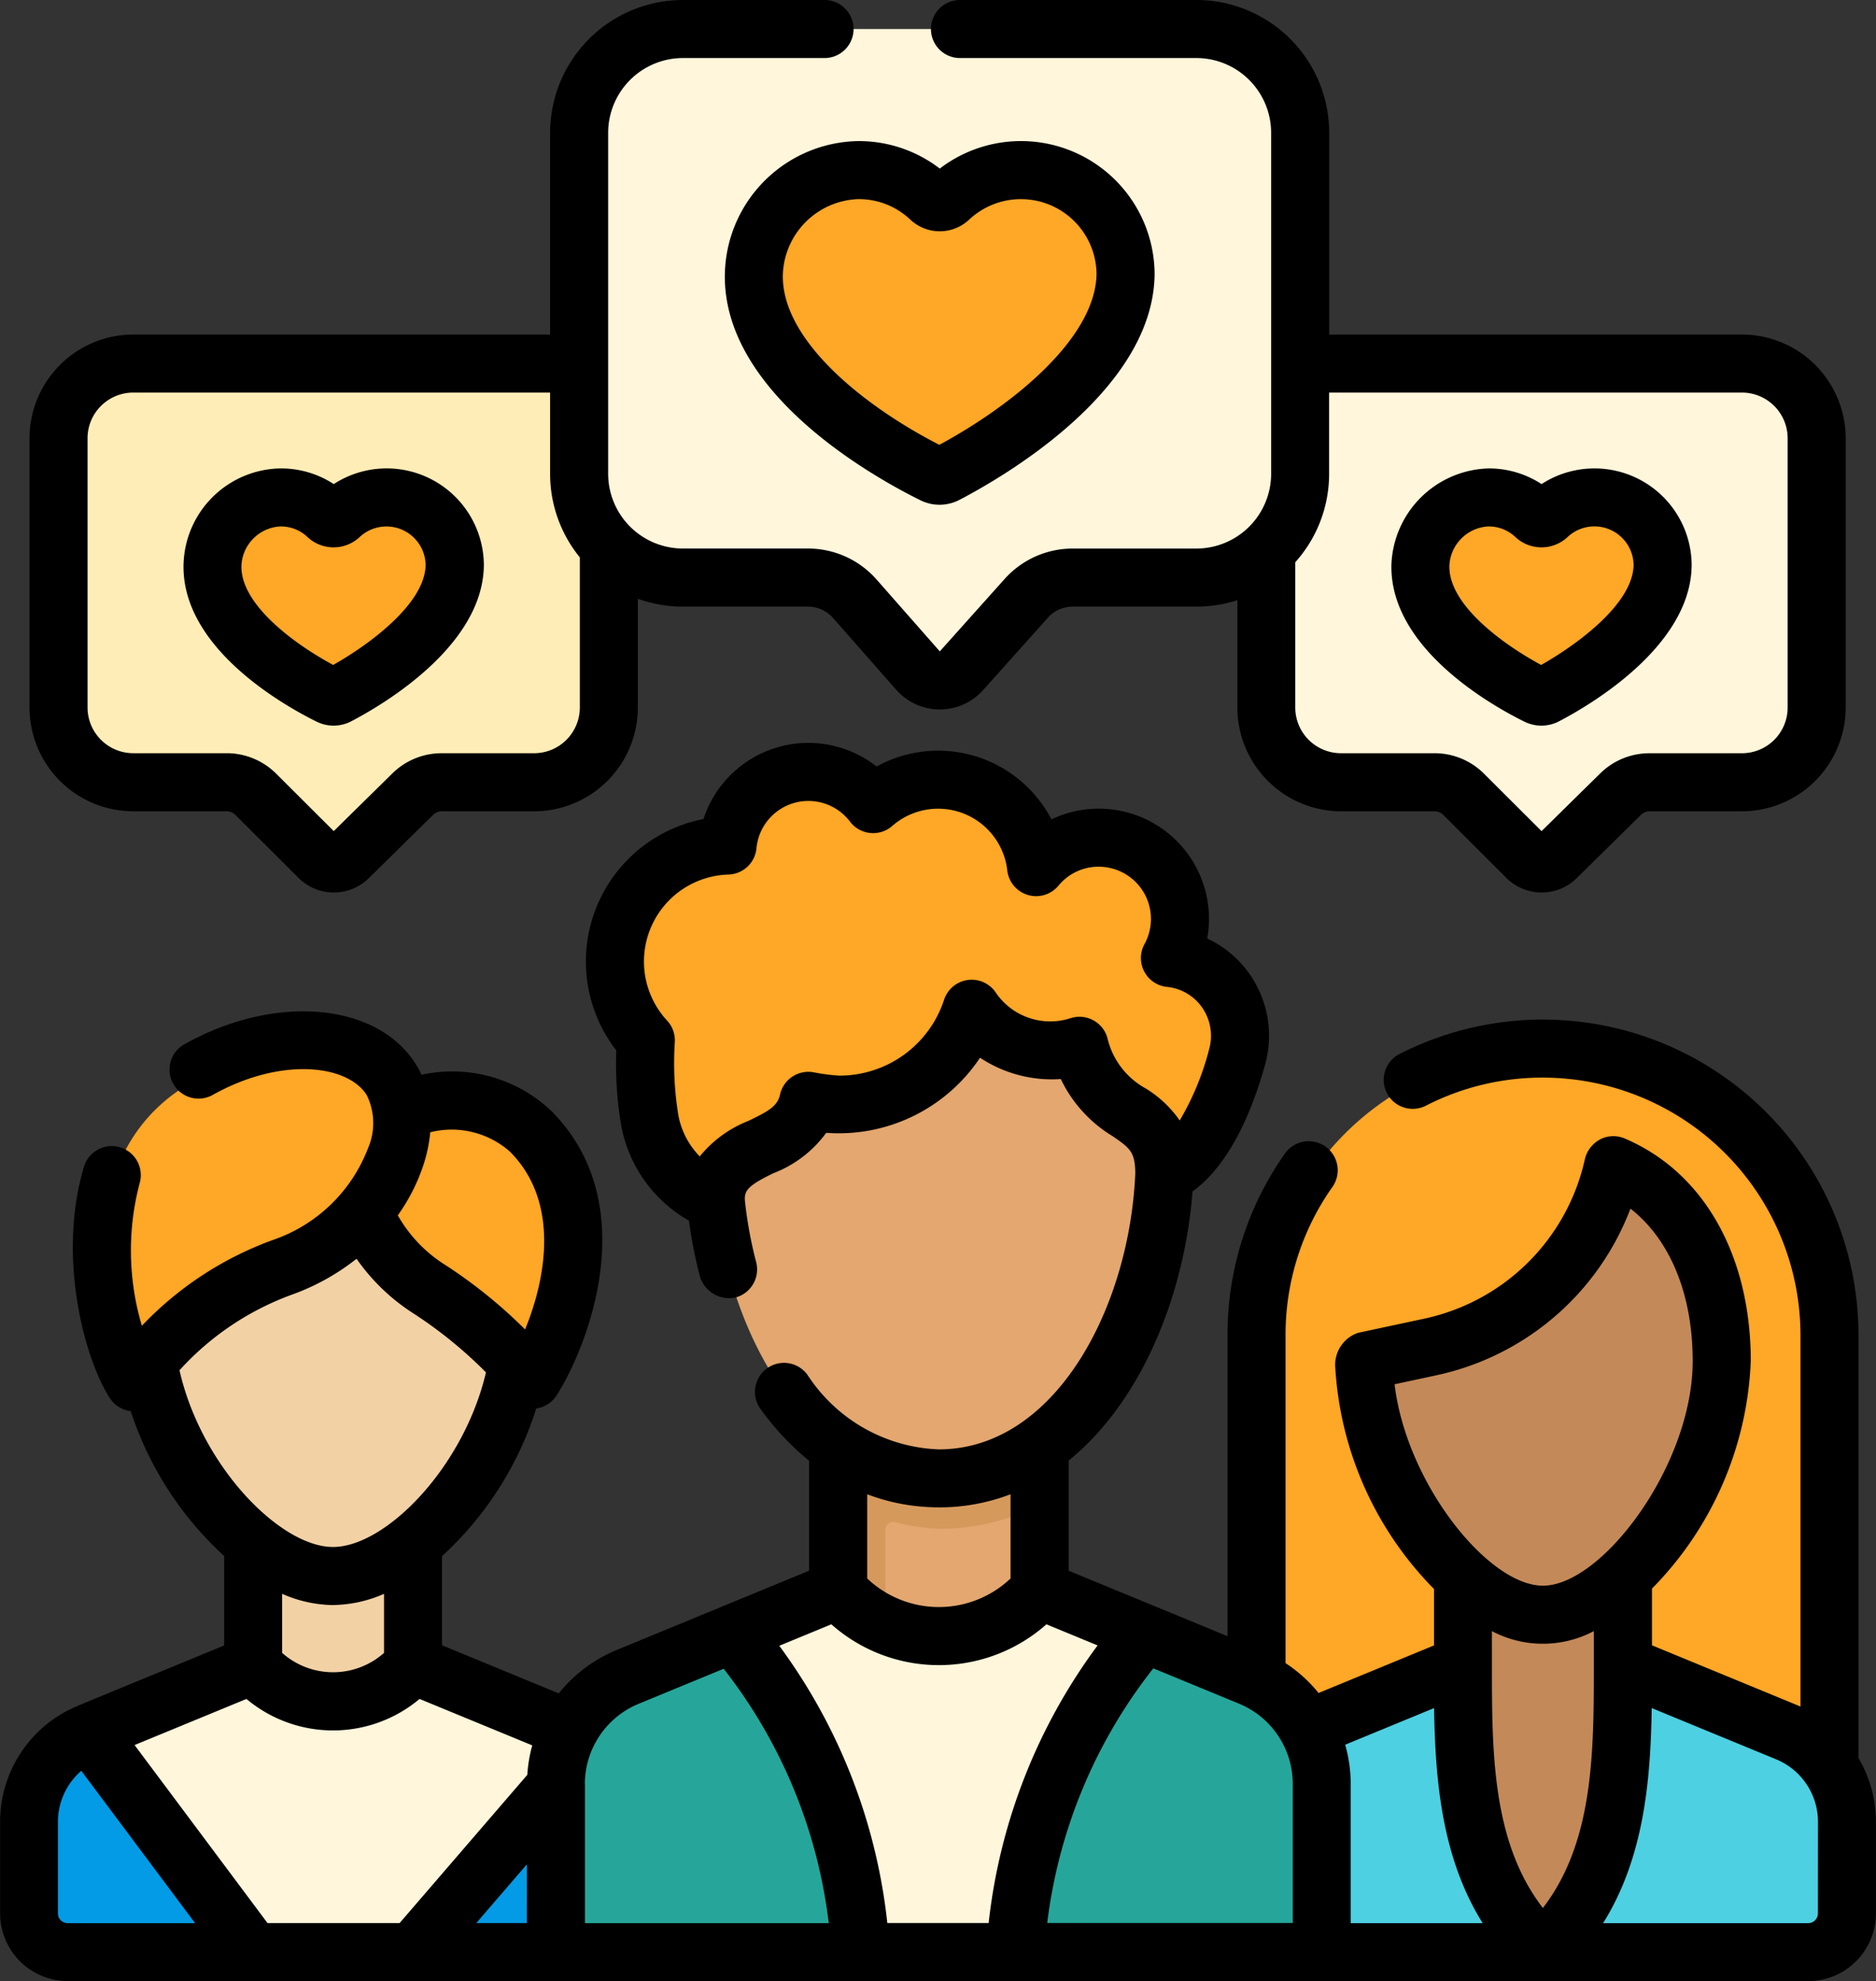 <svg xmlns="http://www.w3.org/2000/svg" width="113.629" height="120" viewBox="0 0 113.629 120"><rect x="0" y="0" width="113.629" height="120" fill="#333333" stroke="none"/><defs><style>.a{fill:#ffa726;}.b{fill:#c48958;}.c{fill:#4dd0e1;}.d{fill:#039be5;}.e{fill:#f2d1a5;}.f{fill:#fff6db;}.g{fill:#ffedb7;}.h{fill:#e3a76f;}.i{fill:#26a69a;}.j{fill:#d6995c;}</style></defs><g transform="translate(-13.59)"><g transform="translate(15.581 1.758)"><path class="a" d="M374.292,315.469V288.6a17.356,17.356,0,0,0-15.579-17.264c-.583-.059-1.175.085-1.774.085a16.975,16.975,0,0,0-16.96,17.3v26.635Z" transform="translate(-265.474 -209.489)"/><path class="b" d="M401.361,414.665V396.482l-.719-2.125.719-6.241h-9.686l.41,9.873-.41,3.281v13.395l4.841.729Z" transform="translate(-305.053 -298.909)"/><path class="c" d="M359.775,432.191l-9.52,3.768,1.156,13.179H364.8l-.7-.769c-3.336-3.671-3.986-8.413-4.113-13.354C359.965,433.928,359.775,433.288,359.775,432.191Z" transform="translate(-273.341 -332.654)"/><path class="c" d="M427.118,434.335l-9.941-4.1c0,6-.065,12.176-4.178,16.676l-.666.729H428.4a2.346,2.346,0,0,0,2.346-2.346v-5.54A5.865,5.865,0,0,0,427.118,434.335Z" transform="translate(-320.869 -331.16)"/><path class="b" d="M367.393,315.5a11.856,11.856,0,0,0-.126,2.359c1.282,6.228,6.331,12.487,10.522,12.487,4.845,0,10.829-8.354,10.829-15.363,0-4.338-1.463-8.168-4.24-10.457-.578-.476-1.054-.432-1.744-.766a.378.378,0,0,0-.532.251,14.593,14.593,0,0,1-11.038,10.532l-3.374.585C367.515,315.166,367.393,315.5,367.393,315.5Z" transform="translate(-286.325 -234.295)"/><path class="d" d="M58.686,437.2,45.114,432.36c-2.555,2.949-6.982,2.611-9.536-.339l-9.8,4.071a5.407,5.407,0,0,0-3.691,5.03v5.305a2.346,2.346,0,0,0,2.346,2.346l.466.234H35.426l4.69-.6,5,.6H53.77l4.915-.87Z" transform="translate(-22.09 -332.524)"/><path class="e" d="M89.876,398.126H81l.04,7.046c.843.973,1.4,2.109,2.537,2.44a6.4,6.4,0,0,0,6.637-1.954l0,0v-3.721Z" transform="translate(-67.193 -306.573)"/><path class="f" d="M68.312,434.8,57.245,447.645H47.558L39.5,436.852l-1.563-2.385,5.306-1.845,4.319-2.382a6.406,6.406,0,0,0,9.684,0v0Z" transform="translate(-34.222 -331.16)"/><path class="e" d="M74.369,303.294c0-7.372-3.783-11.868-11.155-11.868s-11.155,4.5-11.155,11.868a15.049,15.049,0,0,0,.537,4.664c1.834,5.7,6.6,10.631,10.617,10.631,3.983,0,8.7-4.841,10.567-10.475A15.128,15.128,0,0,0,74.369,303.294Z" transform="translate(-45.036 -224.881)"/><path class="a" d="M111.052,285.37a7.756,7.756,0,0,1,2.96-.857,6.65,6.65,0,0,1,4.861,1.867c4.434,4.49,2.106,11.414.4,14.453a.469.469,0,0,1-.761.084,28.767,28.767,0,0,0-5.765-4.972,10.842,10.842,0,0,1-2.351-2.02,8.377,8.377,0,0,1-1.315-2.942Z" transform="translate(-88.695 -219.588)"/><path class="a" d="M57.59,271.285a5.431,5.431,0,0,0-3.862-2.246c-2.722-.434-6.123.824-9.247,3.107-5.889,4.3-4.685,12.737-2.837,16.481a.47.47,0,0,0,.8.07c.322-.445.833-.772,1.55-1.5a18.916,18.916,0,0,1,7.045-4.523C56.949,280.521,59.606,274.434,57.59,271.285Z" transform="translate(-35.9 -207.676)"/><path class="g" d="M57.912,119.117l-5.446-.03a2.515,2.515,0,0,0-1.763.722l-3.668,3.6a1.257,1.257,0,0,1-1.77-.006l-3.594-3.586a2.514,2.514,0,0,0-1.776-.735H34.241a4.525,4.525,0,0,1-4.525-4.525V98.719a4.642,4.642,0,0,1,2.813-4.513,4.522,4.522,0,0,1,1.478-.247H62.814V114.8a4.516,4.516,0,0,1-.247,1.479c-.613,1.773-2.673,2.842-4.654,2.842Z" transform="translate(-27.929 -73.696)"/><g transform="translate(11.201 28.371)"><path class="a" d="M76.528,129.678a.547.547,0,0,0,.746,0,4.181,4.181,0,0,1,2.868-1.121,4.1,4.1,0,0,1,4.093,4.114c-.042,2.96-3.2,5.493-5.36,6.881a8.489,8.489,0,0,1-1.73.7.547.547,0,0,1-.495.005c-1.292-.638-6.853-3.47-6.77-7.6a3.94,3.94,0,0,1,2.284-3.69,4.019,4.019,0,0,1,.46-.262,3.935,3.935,0,0,1,1.054-.152A4.1,4.1,0,0,1,76.528,129.678Z" transform="translate(-69.879 -128.552)"/></g><path class="f" d="M370.192,119.086H364.6a2.515,2.515,0,0,0-1.763.722l-3.668,3.839a1.257,1.257,0,0,1-1.77-.006l-3.594-3.82a2.514,2.514,0,0,0-1.776-.735h-5.655a4.525,4.525,0,0,1-4.525-4.525l.3-20.139,4.564-.463h23.71a4.525,4.525,0,0,1,4.525,4.525V114.8a4.518,4.518,0,0,1-.247,1.479,4.642,4.642,0,0,1-4.512,2.812Z" transform="translate(-266.909 -73.695)"/><g transform="translate(84.358 28.371)"><path class="a" d="M388.667,129.678a.547.547,0,0,0,.746,0,4.181,4.181,0,0,1,2.868-1.121,4.1,4.1,0,0,1,4.093,4.114c-.042,2.96-3.2,5.493-5.36,6.881a8.489,8.489,0,0,1-1.73.7.547.547,0,0,1-.495.005c-1.292-.638-6.853-3.47-6.77-7.6a3.94,3.94,0,0,1,2.284-3.69,4.018,4.018,0,0,1,.46-.262,3.935,3.935,0,0,1,1.054-.152A4.1,4.1,0,0,1,388.667,129.678Z" transform="translate(-382.018 -128.552)"/></g><path class="f" d="M199.93,40.175l-6.774.229a3.771,3.771,0,0,0-2.81,1.256l-3.934,4.329a1.76,1.76,0,0,1-2.632-.011l-3.638-4.406a3.771,3.771,0,0,0-2.831-1.279l-7.766.435a6.287,6.287,0,0,1-6.286-6.286V13.786A6.283,6.283,0,0,1,169.544,7.5h31.1a6.285,6.285,0,0,1,6.285,6.285V34.444a6.257,6.257,0,0,1-.9,3.239c-1.1,1.826-3.818,2.493-6.1,2.493Z" transform="translate(-130.173 -7.5)"/><path class="a" d="M220.506,45.685a.839.839,0,0,0,1.145-.007,6.415,6.415,0,0,1,4.4-1.72,6.289,6.289,0,0,1,6.279,6.311c-.068,4.761-5.39,8.8-8.691,10.853a15.527,15.527,0,0,1-2.118.99.839.839,0,0,1-.76.008c-1.983-.978-10.639-5.154-10.511-11.489.055-2.72,1.479-5.506,3.989-6.353a6.044,6.044,0,0,1,1.894-.319,6.287,6.287,0,0,1,4.371,1.727Z" transform="translate(-166.149 -35.413)"/><path class="h" d="M242.4,357.911H230.2l.577,8.134-.577,4.3,0,0a9.079,9.079,0,0,0,1.622,1.841,8.555,8.555,0,0,0,8.827.329c.709-.426,1.171-1.5,1.746-2.168l0,0v-5.167l-.493-.809Z" transform="translate(-181.423 -275.783)"/><path class="i" d="M200.827,418.455l-6.382-2.629-6.356-1.933c-3.218,3.715-8.982,4.05-12.2.334l-12.269,4.228a7.039,7.039,0,0,0-4.357,6.508l.234,9.7,2.343.469h15.4L182.224,434l4.417,1.129h18.543V424.963A7.039,7.039,0,0,0,200.827,418.455Z" transform="translate(-127.114 -318.645)"/><path class="j" d="M233.247,357.91H230.2v12.436c.383.442.21,1.186.656,1.523.508.383,1.641.344,2.208.591h0l0-5.785a.469.469,0,0,1,.575-.457,12.26,12.26,0,0,0,2.659.406,13.365,13.365,0,0,0,6.1-1.446V357.91h-9.152Z" transform="translate(-181.424 -275.783)"/><path class="f" d="M228.745,413.588c-.152.178-.255.3-.265.307a32.525,32.525,0,0,0-7.54,18.736v.26h-9.4v-.169a32.515,32.515,0,0,0-5.81-16.62,27.973,27.973,0,0,0-1.6-2.331l-.07-.091,6.125-2.468a7.372,7.372,0,0,0,2.866,1.873,8.074,8.074,0,0,0,9.331-2.112l0,0Z" transform="translate(-161.414 -316.407)"/><path class="h" d="M226.032,247.221c0-8.828-4.44-15.9-13.269-15.9s-12.831,7.136-12.831,15.964c0,1.474-.674,3.016-.409,4.527,1.32,7.542,5.886,14.845,13.241,14.845,7.831,0,12.5-8.28,13.456-16.312A26.575,26.575,0,0,0,226.032,247.221Z" transform="translate(-157.889 -178.861)"/><g transform="translate(35.569 45)"><path class="a" d="M208,210.937c-.123-.035-.352-.079-.543-.112a.232.232,0,0,1-.173-.325,4.921,4.921,0,0,0-7.922-5.586.233.233,0,0,1-.4-.119,5.974,5.974,0,0,0-9.617-3.5.236.236,0,0,1-.331-.033,4.916,4.916,0,0,0-8.644,2.5.235.235,0,0,1-.22.205,7.022,7.022,0,0,0-1.593.278,6.92,6.92,0,0,0-4.713,6.867,6.313,6.313,0,0,0,1.8,4.428.224.224,0,0,1,.059.165,20.855,20.855,0,0,0,.221,4.762,6.208,6.208,0,0,0,3.591,4.782,2.349,2.349,0,0,1,1.153-2.039c1.433-1.185,3.908-1.4,4.532-3.583a.229.229,0,0,1,.258-.168,12.038,12.038,0,0,0,1.669.2A8.438,8.438,0,0,0,195,214.243a.225.225,0,0,1,.387-.055,5.744,5.744,0,0,0,6.064,1.973.23.23,0,0,1,.283.154c1.439,4.7,5.037,3.183,5.037,7.569,2.357-1.065,3.766-4.7,4.438-7.121A4.736,4.736,0,0,0,208,210.937Z" transform="translate(-173.849 -199.5)"/></g></g><g transform="translate(13.589 0)"><path d="M381.223,136.394a2.313,2.313,0,0,0,2.085-.023c1.868-.974,7.967-4.531,8.037-9.425A5.886,5.886,0,0,0,382.254,122a5.829,5.829,0,0,0-3.194-.949,6.059,6.059,0,0,0-5.9,5.836C373.052,131.965,379.3,135.448,381.223,136.394Zm-2.18-11.829h.016a2.347,2.347,0,0,1,1.615.647h0a2.309,2.309,0,0,0,3.15,0,2.374,2.374,0,0,1,4.005,1.681c-.033,2.317-3.315,4.77-5.6,6.062-2.31-1.244-5.606-3.639-5.559-6A2.494,2.494,0,0,1,379.043,124.565Z" transform="translate(-288.881 -92.678)"/><path d="M69.085,136.394a2.313,2.313,0,0,0,2.085-.023c1.868-.974,7.966-4.531,8.037-9.425A5.886,5.886,0,0,0,70.115,122a5.831,5.831,0,0,0-3.236-.949,5.972,5.972,0,0,0-5.863,5.836C60.914,131.965,67.165,135.448,69.085,136.394ZM66.9,124.565h.016a2.346,2.346,0,0,1,1.614.647h0a2.309,2.309,0,0,0,3.15,0,2.374,2.374,0,0,1,4,1.681c-.033,2.317-3.315,4.77-5.6,6.062-2.31-1.244-5.606-3.639-5.558-6a2.494,2.494,0,0,1,2.373-2.391Z" transform="translate(-49.899 -92.678)"/><path d="M27.5,49.141h5.655a.752.752,0,0,1,.534.221l3.828,3.821a3.024,3.024,0,0,0,4.244.015l3.9-3.839a.751.751,0,0,1,.53-.217H51.78a6.29,6.29,0,0,0,6.283-6.283V36.267a8.007,8.007,0,0,0,2.729.477h7.579a2.015,2.015,0,0,1,1.511.683l3.832,4.353a3.52,3.52,0,0,0,2.626,1.193h.014A3.52,3.52,0,0,0,78.976,41.8L82.9,37.415a2.015,2.015,0,0,1,1.5-.671H91.9a8.013,8.013,0,0,0,2.477-.392v6.506a6.29,6.29,0,0,0,6.283,6.283h5.655a.752.752,0,0,1,.534.221l3.828,3.821a3.024,3.024,0,0,0,4.244.015l3.9-3.84a.752.752,0,0,1,.53-.217h5.588a6.29,6.29,0,0,0,6.283-6.283V26.547a6.29,6.29,0,0,0-6.283-6.283h-25V8.043A8.052,8.052,0,0,0,91.895,0H77.574a1.758,1.758,0,0,0,0,3.516h14.32a4.532,4.532,0,0,1,4.527,4.527V28.7a4.532,4.532,0,0,1-4.527,4.527H84.4a5.536,5.536,0,0,0-4.121,1.842l-3.927,4.386L72.521,35.1a5.531,5.531,0,0,0-4.15-1.875H60.792A4.532,4.532,0,0,1,56.265,28.7V8.043a4.532,4.532,0,0,1,4.527-4.527h8.579a1.758,1.758,0,1,0,0-3.516H60.792a8.052,8.052,0,0,0-8.043,8.043V20.264H27.5a6.29,6.29,0,0,0-6.283,6.283V42.858A6.29,6.29,0,0,0,27.5,49.141Zm97.44-25.362a2.771,2.771,0,0,1,2.767,2.768V42.858a2.771,2.771,0,0,1-2.767,2.767H119.35a4.246,4.246,0,0,0-3,1.226l-3.549,3.491-3.477-3.47a4.244,4.244,0,0,0-3.018-1.248h-5.655a2.771,2.771,0,0,1-2.768-2.768v-8.8a8.01,8.01,0,0,0,2.05-5.356V23.779h25ZM24.731,26.547A2.771,2.771,0,0,1,27.5,23.779H52.749V28.7a8,8,0,0,0,1.8,5.061v9.095a2.771,2.771,0,0,1-2.768,2.768H46.192a4.247,4.247,0,0,0-3,1.226l-3.549,3.491-3.477-3.47a4.244,4.244,0,0,0-3.018-1.248H27.5a2.771,2.771,0,0,1-2.768-2.767V26.547Z" transform="translate(-19.428 0)"/><path d="M200.9,44.487c-.146,7.239,9.037,12.337,11.854,13.727a2.606,2.606,0,0,0,2.351-.026c2.749-1.433,11.725-6.651,11.825-13.64a8.093,8.093,0,0,0-13.011-6.429,8.047,8.047,0,0,0-4.955-1.665,8.216,8.216,0,0,0-8.063,8.033Zm8.089-4.518h.032a4.535,4.535,0,0,1,3.12,1.249h0a2.6,2.6,0,0,0,3.549,0,4.581,4.581,0,0,1,7.723,3.28c-.056,3.891-5.072,7.951-9.522,10.354-4.516-2.314-9.558-6.308-9.478-10.293A4.735,4.735,0,0,1,208.985,39.969Z" transform="translate(-156.995 -27.908)"/><path d="M126.158,253.474v-25.6A19.118,19.118,0,0,0,98.324,210.86a1.758,1.758,0,0,0,1.606,3.127,15.422,15.422,0,0,1,7.115-1.714,15.614,15.614,0,0,1,15.6,15.6v22.5c-.048-.021-.094-.045-.142-.065h0l-8.853-3.648v-3.436a20.8,20.8,0,0,0,5.984-13.778c0-6.418-2.857-11.46-7.643-13.489a1.761,1.761,0,0,0-1.362,0,1.829,1.829,0,0,0-1.041,1.247,12.681,12.681,0,0,1-9.713,9.666l-4.023.861a2.039,2.039,0,0,0-1.386,2.071,20.847,20.847,0,0,0,5.983,13.448v3.415l-6.993,2.882a8.753,8.753,0,0,0-2-1.808V227.869a15.5,15.5,0,0,1,2.816-8.942,1.758,1.758,0,1,0-2.878-2.018,18.994,18.994,0,0,0-3.453,10.961v18.237l-9.62-3.964v-6.678c4.4-3.567,7.013-9.985,7.5-16.3,2.3-1.654,3.65-5,4.394-7.676a6.521,6.521,0,0,0-.856-5.369,6.443,6.443,0,0,0-2.647-2.272,6.742,6.742,0,0,0,.079-1.792,6.676,6.676,0,0,0-9.516-5.427,7.737,7.737,0,0,0-10.591-3.2A6.681,6.681,0,0,0,56.2,196.611a8.79,8.79,0,0,0-5.282,14.012,22.2,22.2,0,0,0,.3,4.553,8.364,8.364,0,0,0,4.1,5.761,28.8,28.8,0,0,0,.671,3.4,1.853,1.853,0,0,0,2.146,1.255,1.758,1.758,0,0,0,1.255-2.146,25.3,25.3,0,0,1-.674-3.652c-.078-.68.176-.979,1.718-1.731a7.1,7.1,0,0,0,3.2-2.446,10.284,10.284,0,0,0,9.317-4.549,7.862,7.862,0,0,0,4.891,1.291,8.153,8.153,0,0,0,3.136,3.459c1.047.722,1.37.946,1.376,2.273-.364,8.215-4.909,16.7-11.9,16.7a9.915,9.915,0,0,1-7.955-4.515,1.758,1.758,0,1,0-2.845,2.066,16.4,16.4,0,0,0,2.944,3.139v6.659l-11.649,4.8a8.787,8.787,0,0,0-3.515,2.631l-7.072-2.914v-5.4a20.47,20.47,0,0,0,5.707-8.94,1.756,1.756,0,0,0,1.231-.79c1.827-2.855,5.338-11.511-.29-17.21A8.72,8.72,0,0,0,39.12,212.1a5.56,5.56,0,0,0-.368-.677c-2.374-3.709-8.51-4.229-13.969-1.184a1.758,1.758,0,1,0,1.713,3.07c4.095-2.284,8.112-1.84,9.3.009a3.834,3.834,0,0,1,.086,3.228,9.438,9.438,0,0,1-5.755,5.559,20.64,20.64,0,0,0-7.944,5.2,16.008,16.008,0,0,1-.134-8.641,1.758,1.758,0,0,0-3.366-1.015c-1.622,5.379-.033,11.549,1.552,14.025a1.757,1.757,0,0,0,1.273.8,20.526,20.526,0,0,0,5.659,8.775v5.419c-.161.071-8.781,3.61-8.951,3.693a7.6,7.6,0,0,0-4.62,7V262.9a4.109,4.109,0,0,0,4.1,4.1H123.115a4.108,4.108,0,0,0,4.1-4.1v-5.54a7.61,7.61,0,0,0-1.061-3.882Zm-45.491-43.6a1.758,1.758,0,0,0-2.235-1.2,3.987,3.987,0,0,1-4.533-1.559,1.758,1.758,0,0,0-3.125.438,6.666,6.666,0,0,1-6.347,4.6,11.963,11.963,0,0,1-1.545-.2,1.758,1.758,0,0,0-2.046,1.348c-.152.688-.674,1-1.918,1.594a7.16,7.16,0,0,0-2.944,2.151,4.808,4.808,0,0,1-1.3-2.519,19.637,19.637,0,0,1-.213-4.373A1.758,1.758,0,0,0,54,208.823a5.27,5.27,0,0,1,3.71-8.85,1.758,1.758,0,0,0,1.7-1.594,3.159,3.159,0,0,1,5.666-1.609,1.758,1.758,0,0,0,2.558.259,4.216,4.216,0,0,1,6.967,2.692,1.758,1.758,0,0,0,3.1.925,3.136,3.136,0,0,1,2.726-1.134,3.163,3.163,0,0,1,2.486,4.671,1.758,1.758,0,0,0,1.357,2.595,2.951,2.951,0,0,1,2.165,1.294,3.008,3.008,0,0,1,.393,2.478,16.589,16.589,0,0,1-1.784,4.321,6.818,6.818,0,0,0-2.061-1.943A4.7,4.7,0,0,1,80.667,209.879ZM100.607,230.3a16.211,16.211,0,0,0,11.74-10.091c2.39,1.866,3.769,5.171,3.769,9.233,0,6.308-5.49,13.606-9.071,13.606-3.319,0-8.276-6.212-8.985-12.2Zm-33.272,33.18a34.539,34.539,0,0,0-6.544-16.793l3.153-1.3a9.817,9.817,0,0,0,6.512,2.473h0a9.819,9.819,0,0,0,6.516-2.473l3.1,1.279a34.557,34.557,0,0,0-6.6,16.813Zm16.108-15.426,5.181,2.135a5.263,5.263,0,0,1,3.269,4.883v8.408H77.02A30.993,30.993,0,0,1,83.443,248.059Zm-12.988-9.75a12.073,12.073,0,0,0,4.344-.794v5.1a6.307,6.307,0,0,1-4.342,1.731h0a6.306,6.306,0,0,1-4.341-1.73v-5.1a12.153,12.153,0,0,0,4.34.79ZM45.5,263.484H42.439l3.066-3.559Zm.021-8.97-7.727,8.97h-8L21.741,252.7l6.777-2.792a8.159,8.159,0,0,0,5.242,1.907h0a8.157,8.157,0,0,0,5.243-1.907l6.825,2.812a8.807,8.807,0,0,0-.3,1.8Zm-1.017-37.729c3.06,3.1,2.1,7.8.89,10.742a29.756,29.756,0,0,0-4.814-3.893,8.477,8.477,0,0,1-2.894-3.018,11.466,11.466,0,0,0,1.516-2.948,9.136,9.136,0,0,0,.449-2.085A5.332,5.332,0,0,1,44.509,216.785ZM24.462,230a17.074,17.074,0,0,1,6.862-4.6,13.839,13.839,0,0,0,3.862-2.154,12.251,12.251,0,0,0,3.5,3.345,26.381,26.381,0,0,1,4.339,3.536c-1.356,5.772-6.082,10.576-9.268,10.576S25.779,235.822,24.462,230Zm9.3,14.22a7.913,7.913,0,0,0,3.087-.678v3.578a4.645,4.645,0,0,1-3.085,1.171h0a4.644,4.644,0,0,1-3.084-1.173V243.54a7.87,7.87,0,0,0,3.084.683ZM17.1,262.9v-5.539a4.092,4.092,0,0,1,1.414-3.1l6.893,9.228H17.693A.589.589,0,0,1,17.1,262.9Zm31.916-7.82a5.263,5.263,0,0,1,3.269-4.883l5.138-2.117a30.982,30.982,0,0,1,6.365,15.408H49.021v-8.408Zm46.388,8.408v-8.408a8.833,8.833,0,0,0-.336-2.4l5.385-2.219c.068,4.429.478,9.083,2.942,13.027Zm8.552-15.651V245.8a6.61,6.61,0,0,0,6.171,0s0,1.858,0,2.04c0,5.275,0,10.719-3.085,14.73-3.084-4-3.086-9.454-3.086-14.735A.02.02,0,0,0,103.961,247.834ZM123.7,262.9a.589.589,0,0,1-.588.588H110.69c2.465-3.949,2.875-8.6,2.944-13.027l7.527,3.1h0a4.094,4.094,0,0,1,2.543,3.8Z" transform="translate(-13.589 -147)"/></g></g></svg>